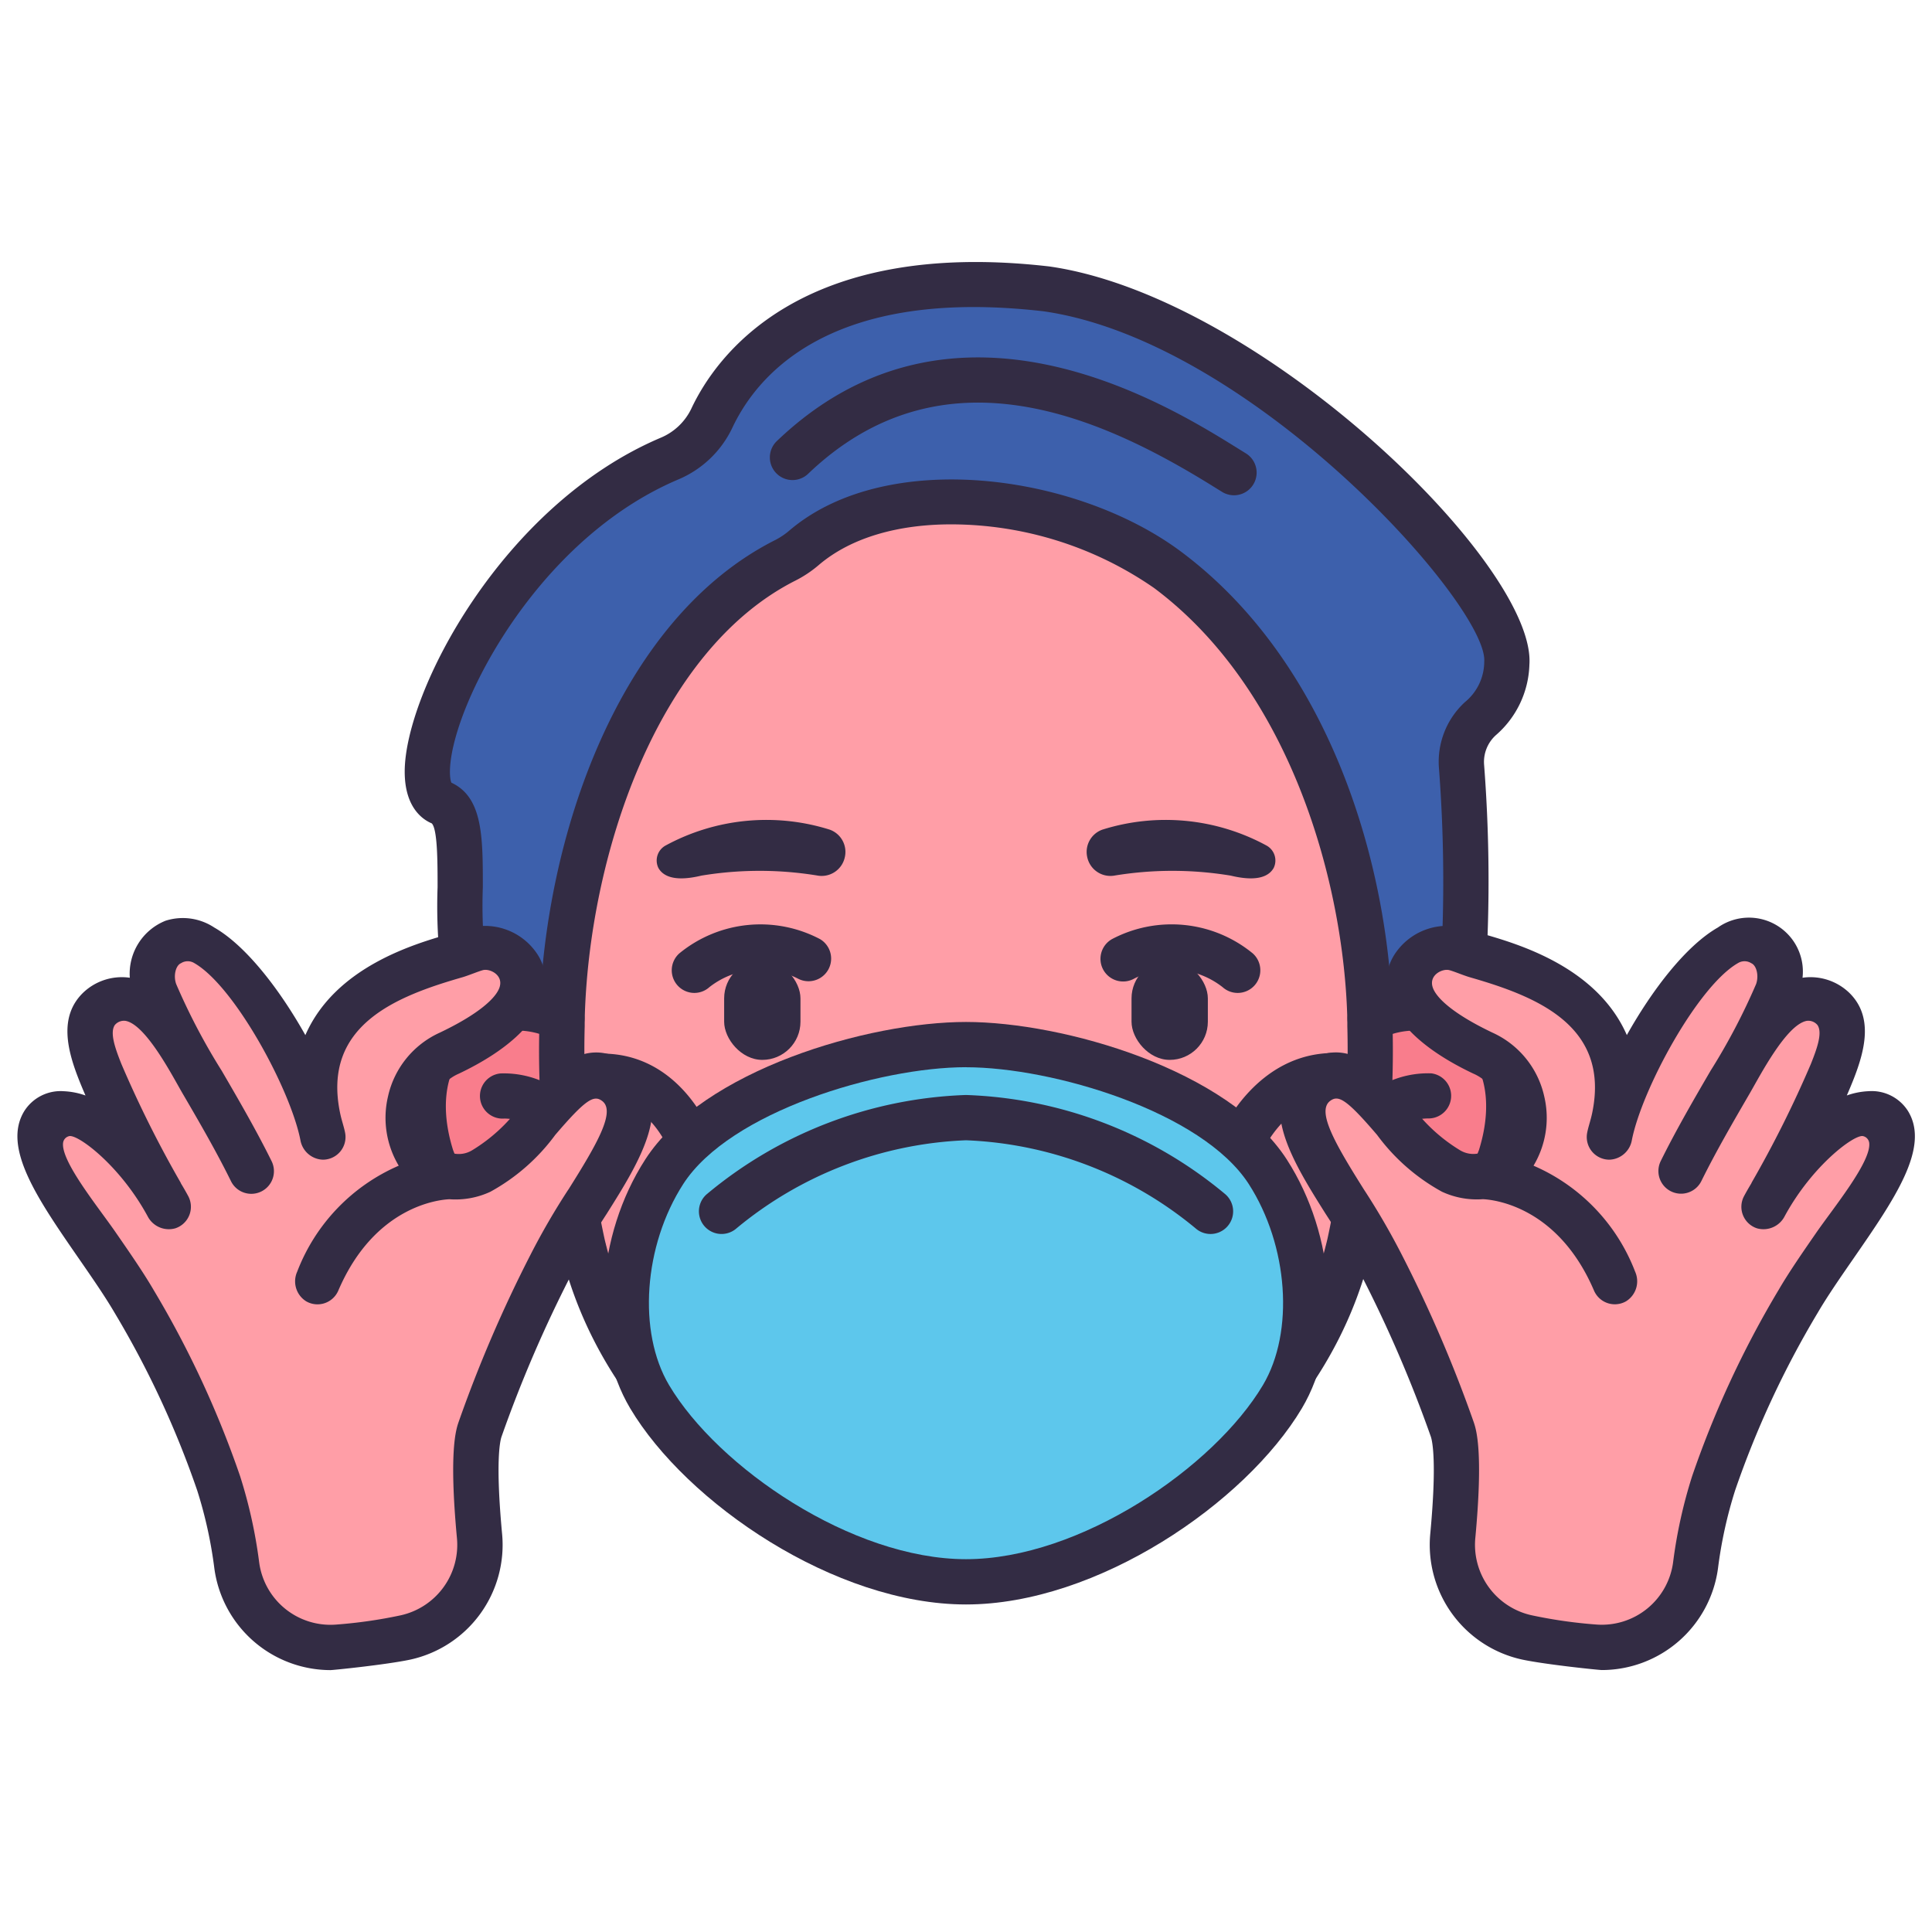 <?xml version="1.0" ?><svg data-name="Filled Outline" id="Filled_Outline" viewBox="0 0 128 128" xmlns="http://www.w3.org/2000/svg"><title/><path d="M69.353,19.144c-15.36-1.779-20.57,5.1-22.2,8.576a5.41,5.41,0,0,1-2.81,2.668C32.31,35.5,25.8,51.73,29.219,53.19c2.368,1.01.325,8.557,2.08,15.285l65.4-1a103.126,103.126,0,0,0,.126-16.706,3.891,3.891,0,0,1,1.247-3.154,4.932,4.932,0,0,0,1.755-3.687C100.19,38.735,83.32,21.141,69.353,19.144Z" style="fill:#3d60ac"/><path d="M31.3,67.475c-3.04,1.447-3.976,5.144-2.72,9.162,1.245,4,6.33,7.659,10.125,6.244L37.238,67.505A6.559,6.559,0,0,0,31.3,67.475Z" style="fill:#f97d8c"/><path d="M96.7,67.475a6.559,6.559,0,0,0-5.939.03L89.3,82.881c3.795,1.415,8.88-2.249,10.125-6.244C100.677,72.619,99.741,68.922,96.7,67.475Z" style="fill:#f97d8c"/><path d="M81.753,32.813a1.5,1.5,0,0,1-.782-.221l-.572-.354c-7.226-4.493-17.872-9.468-26.876-.831a1.5,1.5,0,0,1-2.076-2.165C63.168,18,77.33,26.8,81.983,29.69l.554.343a1.5,1.5,0,0,1-.784,2.78Z" style="fill:#332c44"/><path d="M90.762,67.505C90.5,56.98,86.3,44.443,77.362,37.758c-6.347-4.744-18.1-6.548-24.069-1.484a6.342,6.342,0,0,1-1.245.84C41.654,42.34,37.493,57.2,37.238,67.505A62.021,62.021,0,0,0,38.59,82.411c2.2,9.433,9.387,15.833,16.669,19.181a20.02,20.02,0,0,0,17.482,0c7.282-3.348,14.469-9.748,16.669-19.181A62.021,62.021,0,0,0,90.762,67.505Z" style="fill:#ff9ea7"/><path d="M83.9,56.014a13.989,13.989,0,0,0-10.869-1.047,1.566,1.566,0,0,0-1,1.815h0a1.57,1.57,0,0,0,1.751,1.236,23.7,23.7,0,0,1,7.759-.005c1.818.438,2.557.009,2.847-.515A1.131,1.131,0,0,0,83.9,56.014Z" style="fill:#332c44"/><rect height="6.604" rx="2.528" ry="2.528" style="fill:#332c44" width="5.056" x="74.967" y="63.616"/><path d="M82,65.784a1.491,1.491,0,0,1-1-.383,5.468,5.468,0,0,0-5.85-.57A1.5,1.5,0,0,1,73.67,62.22,8.471,8.471,0,0,1,83,63.166a1.5,1.5,0,0,1-1,2.618Z" style="fill:#332c44"/><path d="M44.105,56.014a13.989,13.989,0,0,1,10.869-1.047,1.566,1.566,0,0,1,1,1.815h0a1.57,1.57,0,0,1-1.751,1.236,23.7,23.7,0,0,0-7.759-.005c-1.818.438-2.557.009-2.847-.515A1.131,1.131,0,0,1,44.105,56.014Z" style="fill:#332c44"/><rect height="6.604" rx="2.528" ry="2.528" style="fill:#332c44" transform="translate(101.01 133.836) rotate(180)" width="5.056" x="47.977" y="63.616"/><path d="M46.005,65.784a1.5,1.5,0,0,1-1-2.618,8.473,8.473,0,0,1,9.326-.946,1.5,1.5,0,0,1-1.476,2.611A5.47,5.47,0,0,0,47,65.4,1.491,1.491,0,0,1,46.005,65.784Z" style="fill:#332c44"/><path d="M37.431,76.233a1.5,1.5,0,0,1-1.221-.626,3.419,3.419,0,0,0-2.787-1.5,1.5,1.5,0,0,1-.25-2.99,6.425,6.425,0,0,1,5.476,2.748,1.5,1.5,0,0,1-1.218,2.373Z" style="fill:#332c44"/><path d="M90.569,76.233a1.5,1.5,0,0,1-1.218-2.373,6.411,6.411,0,0,1,5.476-2.748A1.5,1.5,0,0,1,94.6,74.1a3.434,3.434,0,0,0-2.8,1.5A1.5,1.5,0,0,1,90.569,76.233Z" style="fill:#332c44"/><path d="M31.3,68.975a1.5,1.5,0,0,1-1.45-1.122,35.017,35.017,0,0,1-.859-9.073c0-1.619,0-3.836-.385-4.229-.653-.271-1.794-1.105-1.793-3.428,0-5.259,6.439-17.65,16.945-22.115a3.928,3.928,0,0,0,2.04-1.925c1.628-3.473,7.2-11.339,23.729-9.429,13.972,2,32.259,19.769,31.8,26.378a6.426,6.426,0,0,1-2.228,4.68,2.391,2.391,0,0,0-.775,1.938,100.526,100.526,0,0,1-.14,17.068,1.5,1.5,0,0,1-2.961-.487,98.722,98.722,0,0,0,.111-16.343,5.366,5.366,0,0,1,1.72-4.37,3.471,3.471,0,0,0,1.281-2.693c.255-3.679-15.356-21.218-29.192-23.2C55.1,19,50.192,24.773,48.512,28.357a6.933,6.933,0,0,1-3.582,3.412c-8.088,3.437-13.195,11.909-14.654,16.766-.612,2.037-.487,3.047-.371,3.319,2.087.968,2.085,3.6,2.084,6.927A32.6,32.6,0,0,0,32.75,67.1,1.5,1.5,0,0,1,31.3,68.975Z" style="fill:#332c44"/><path d="M36.933,84.688a8.821,8.821,0,0,1-3.862-.958,11.81,11.81,0,0,1-5.924-6.647c-1.536-4.913-.16-9.217,3.507-10.963a7.994,7.994,0,0,1,7.4.124,1.5,1.5,0,0,1-1.621,2.524,5.086,5.086,0,0,0-4.485.061c-2.238,1.066-3,3.955-1.932,7.36a8.8,8.8,0,0,0,4.382,4.848,4.873,4.873,0,0,0,3.787.439,1.5,1.5,0,0,1,1.049,2.81A6.54,6.54,0,0,1,36.933,84.688Z" style="fill:#332c44"/><path d="M91.067,84.688a6.544,6.544,0,0,1-2.3-.4,1.5,1.5,0,0,1,1.049-2.81,4.863,4.863,0,0,0,3.787-.439,8.8,8.8,0,0,0,4.382-4.847c1.065-3.406.306-6.3-1.932-7.361a5.086,5.086,0,0,0-4.485-.061,1.5,1.5,0,0,1-1.621-2.524,7.989,7.989,0,0,1,7.4-.124c3.667,1.746,5.043,6.05,3.507,10.964a11.811,11.811,0,0,1-5.924,6.646A8.821,8.821,0,0,1,91.067,84.688Z" style="fill:#332c44"/><path d="M63.979,105.1a22.237,22.237,0,0,1-9.384-2.164c-9.068-4.168-15.448-11.532-17.466-20.185a61.57,61.57,0,0,1-1.393-14.775l0-.477c.3-12.044,5.248-26.5,15.637-31.726h0a4.8,4.8,0,0,0,.948-.644c6.442-5.463,19.006-3.753,25.938,1.427,9.942,7.432,13.751,20.841,14,30.911l0,.509a61.57,61.57,0,0,1-1.393,14.775c-2.018,8.653-8.4,16.017-17.5,20.2A22.689,22.689,0,0,1,63.979,105.1ZM63.01,34.74c-3.379,0-6.548.814-8.746,2.678a7.767,7.767,0,0,1-1.541,1.036h0C43.494,43.094,39,56.785,38.738,67.542l0,.449A58.9,58.9,0,0,0,40.051,82.07c2.565,11,11.928,16.363,15.835,18.159a18.521,18.521,0,0,0,16.191.018c3.944-1.814,13.307-7.178,15.872-18.177a58.9,58.9,0,0,0,1.315-14.079l0-.481c-.221-8.905-3.7-21.754-12.8-28.551A23.661,23.661,0,0,0,63.01,34.74ZM52.049,37.114h0Z" style="fill:#332c44"/><path d="M45.709,77.13a1.5,1.5,0,0,1-1.4-.966c-.052-.131-1.356-3.36-4.412-3.36a1.5,1.5,0,0,1,0-3c5.14,0,7.132,5.076,7.214,5.292a1.5,1.5,0,0,1-1.4,2.034Z" style="fill:#332c44"/><path d="M82.289,77.126a1.5,1.5,0,0,1-1.371-2.1c.094-.215,2.369-5.263,7.457-5.263a1.5,1.5,0,0,1,0,3c-3.114,0-4.7,3.44-4.713,3.475A1.507,1.507,0,0,1,82.289,77.126Z" style="fill:#332c44"/><path d="M64,104.8c8.048,0,17.394-6.27,20.962-12.269,2.431-4.087,1.93-10.4-.968-14.9C80.457,72.145,69.933,69.208,64,69.208s-16.457,2.937-19.994,8.426c-2.9,4.5-3.4,10.813-.968,14.9C46.606,98.533,55.952,104.8,64,104.8Z" style="fill:#5dc7ec"/><path d="M80.2,81.755a1.5,1.5,0,0,1-.994-.378A25.377,25.377,0,0,0,64,75.546a25.377,25.377,0,0,0-15.2,5.831,1.5,1.5,0,0,1-1.99-2.245A28.272,28.272,0,0,1,64,72.546a28.272,28.272,0,0,1,17.193,6.586,1.5,1.5,0,0,1-1,2.623Z" style="fill:#332c44"/><path d="M64,106.3c-8.685,0-18.518-6.723-22.252-13-2.675-4.5-2.256-11.43,1-16.479C46.576,70.875,57.551,67.708,64,67.708s17.424,3.167,21.255,9.114c3.253,5.049,3.672,11.98,1,16.479C82.518,99.58,72.685,106.3,64,106.3Zm0-35.595c-5.74,0-15.644,2.944-18.733,7.739-2.626,4.077-3.031,9.8-.941,13.321C47.571,97.224,56.449,103.3,64,103.3s16.429-6.079,19.674-11.535c2.09-3.517,1.685-9.244-.941-13.321C79.644,73.652,69.74,70.708,64,70.708Z" style="fill:#332c44"/><path d="M87.219,71.6c3.067-2.277,5.391,4.233,8.914,5.748a3.2,3.2,0,0,0,4.1-.993,4.6,4.6,0,0,0-1.993-6.7c-4.04-1.894-5.562-4.13-4.586-5.635A2.707,2.707,0,0,1,96.832,63c2.461.818,11.289,2.279,10.125,10.865h0c1.5-4.684,6.641-12.512,9.581-11.464a2.5,2.5,0,0,1,1.223,3.234,18.009,18.009,0,0,1-1.084,2.339c1.171-1.7,3.553-2.372,4.779-1.213.854.806.771,2.023-.085,4.142a74.831,74.831,0,0,1-4.11,8.09c2.793-5.128,6.8-6.5,7.869-4.792,1.35,2.157-3.62,7.629-6,11.646a62.011,62.011,0,0,0-5.6,11.854,29.766,29.766,0,0,0-1.2,5.344,6.253,6.253,0,0,1-6.661,5.345,33.825,33.825,0,0,1-4.515-.635,6.2,6.2,0,0,1-4.905-6.653c.268-2.837.374-5.687-.031-6.9a84.951,84.951,0,0,0-4.691-10.738C89.112,78.587,84.3,73.766,87.219,71.6Z" style="fill:#ff9ea7"/><path d="M40.8,71.437c-3.064-2.28-5.39,4.233-8.914,5.749a3.2,3.2,0,0,1-4.1-.993,4.6,4.6,0,0,1,1.994-6.7c4.039-1.893,5.562-4.13,4.586-5.634a2.709,2.709,0,0,0-3.175-1.019c-2.46.819-11.289,2.28-10.124,10.866h0c-1.506-4.684-6.642-12.512-9.581-11.464a2.5,2.5,0,0,0-1.224,3.234,18.225,18.225,0,0,0,1.085,2.339c-1.171-1.7-3.553-2.372-4.78-1.214-.853.807-.771,2.023.085,4.143a74.813,74.813,0,0,0,4.111,8.09c-2.793-5.128-6.8-6.5-7.87-4.792-1.35,2.157,3.62,7.629,6,11.646a61.943,61.943,0,0,1,5.595,11.854,29.661,29.661,0,0,1,1.2,5.344,6.254,6.254,0,0,0,6.661,5.345,33.863,33.863,0,0,0,4.516-.635,6.2,6.2,0,0,0,4.905-6.653c-.268-2.837-.375-5.688.031-6.895a84.665,84.665,0,0,1,4.691-10.739C38.909,78.428,43.726,73.6,40.8,71.437Z" style="fill:#ff9ea7"/><path d="M41.7,70.548c-2.973-2.243-5.414.612-7.2,2.694a11.087,11.087,0,0,1-3.222,2.968,1.7,1.7,0,0,1-2.345-.586,3.171,3.171,0,0,1-.307-2.332,3.067,3.067,0,0,1,1.788-2.166c3.121-1.486,5.051-3.251,5.582-5.1a3.328,3.328,0,0,0-.377-2.782,4.158,4.158,0,0,0-4.919-1.648c-.239.08-.544.167-.895.269-2.344.674-7.59,2.186-9.574,6.715-1.684-3-3.918-5.917-6.034-7.128A3.77,3.77,0,0,0,10.971,61,3.782,3.782,0,0,0,8.6,64.779c-.012,0-.023,0-.035-.006a3.717,3.717,0,0,0-3.04.98C3.87,67.341,4.46,69.6,5.255,71.6c.124.313.263.642.409.979a4.956,4.956,0,0,0-1.438-.283,2.848,2.848,0,0,0-2.614,1.312c-1.484,2.41.88,5.827,3.618,9.784.887,1.282,1.725,2.493,2.368,3.592a62.285,62.285,0,0,1,5.467,11.761A28.988,28.988,0,0,1,14.2,103.9a7.779,7.779,0,0,0,7.694,6.749c.186,0,3.7-.359,5.281-.694a7.781,7.781,0,0,0,6.087-8.366c-.438-4.716-.14-6.087-.038-6.394a86.02,86.02,0,0,1,4.614-10.724A44.954,44.954,0,0,1,40.2,80.411C42.4,76.913,44.888,72.948,41.7,70.548Zm-4.048,8.266a47.039,47.039,0,0,0-2.516,4.338,88.473,88.473,0,0,0-4.766,11.1c-.156.472-.631,1.907-.1,7.614a4.781,4.781,0,0,1-3.723,5.153,31.772,31.772,0,0,1-4.312.616,4.764,4.764,0,0,1-5.065-4.131,32.245,32.245,0,0,0-1.261-5.7,65.177,65.177,0,0,0-5.724-12.327c-.7-1.2-1.611-2.514-2.491-3.786C6.534,80,4.016,76.938,4.181,75.706a.522.522,0,0,1,.407-.435c.567-.128,3.351,1.926,5.184,5.292a1.579,1.579,0,0,0,1.843.816,1.5,1.5,0,0,0,.855-2.135c-.154-.287-.316-.566-.482-.841-.011-.023-.017-.047-.03-.069a74.314,74.314,0,0,1-3.916-7.845c-.393-.989-.783-2.054-.439-2.572a.786.786,0,0,1,.715-.282c1.353.247,3.1,3.641,3.782,4.815,1.1,1.883,2.23,3.829,3.2,5.8a1.5,1.5,0,1,0,2.689-1.33c-1.019-2.062-2.231-4.144-3.3-5.98a41.827,41.827,0,0,1-3.017-5.745c-.2-.555-.028-1.234.318-1.379a.828.828,0,0,1,.883-.008c2.654,1.519,6.352,8.324,7.027,11.711a1.566,1.566,0,0,0,1.482,1.313,1.5,1.5,0,0,0,1.484-1.775c-.071-.382-.223-.8-.322-1.26-1.264-5.893,3.774-7.809,8.1-9.053.4-.117,1.084-.405,1.367-.473.437-.106,1.337.312,1.092,1.121-.213.7-1.35,1.778-3.971,3.026a6.084,6.084,0,0,0-3.425,4.223,6.179,6.179,0,0,0,.71,4.589,12.531,12.531,0,0,0-6.728,7.024,1.558,1.558,0,0,0,.6,1.964,1.5,1.5,0,0,0,2.124-.712c2.4-5.6,6.671-6.022,7.361-6.053a5.483,5.483,0,0,0,2.711-.494,13.223,13.223,0,0,0,4.3-3.766c2.042-2.387,2.566-2.66,3.11-2.25C40.811,73.631,39.544,75.811,37.656,78.814Z" style="fill:#332c44"/><path d="M126.408,73.606a2.847,2.847,0,0,0-2.613-1.312,4.95,4.95,0,0,0-1.438.283c.146-.337.284-.666.409-.979.794-2,1.384-4.257-.27-5.845a3.715,3.715,0,0,0-3.04-.98l-.034.006a3.573,3.573,0,0,0-5.607-3.331c-2.116,1.211-4.349,4.125-6.033,7.128-1.985-4.529-7.231-6.041-9.574-6.715-.352-.1-.656-.189-.9-.269a4.158,4.158,0,0,0-4.919,1.648,3.328,3.328,0,0,0-.377,2.782c.532,1.853,2.461,3.618,5.583,5.1a3.069,3.069,0,0,1,1.788,2.166,3.165,3.165,0,0,1-.308,2.332,1.7,1.7,0,0,1-2.345.586,11.073,11.073,0,0,1-3.221-2.968c-1.783-2.082-4.224-4.937-7.2-2.694-3.183,2.4-.69,6.365,1.509,9.863a44.954,44.954,0,0,1,2.359,4.056A86.043,86.043,0,0,1,94.8,95.191c.1.307.4,1.678-.038,6.394a7.78,7.78,0,0,0,6.087,8.366c1.581.335,5.094.694,5.281.694a7.779,7.779,0,0,0,7.693-6.749,29.076,29.076,0,0,1,1.133-5.153,62.23,62.23,0,0,1,5.468-11.761c.642-1.1,1.48-2.31,2.367-3.592C125.528,79.433,127.892,76.016,126.408,73.606Zm-6.085,8.077c-.88,1.272-1.791,2.588-2.49,3.786A65.248,65.248,0,0,0,112.108,97.8a32.16,32.16,0,0,0-1.26,5.7,4.765,4.765,0,0,1-5.066,4.131,31.758,31.758,0,0,1-4.311-.616,4.781,4.781,0,0,1-3.724-5.153c.53-5.707.056-7.142-.1-7.614a88.451,88.451,0,0,0-4.765-11.1,47.277,47.277,0,0,0-2.517-4.338c-1.888-3-3.154-5.183-2.241-5.871.545-.41,1.068-.137,3.11,2.25a13.223,13.223,0,0,0,4.3,3.766,5.485,5.485,0,0,0,2.711.494c.691.031,4.962.453,7.361,6.053a1.5,1.5,0,0,0,2.125.712,1.561,1.561,0,0,0,.6-1.964A12.535,12.535,0,0,0,101.6,77.23a6.179,6.179,0,0,0,.71-4.589,6.085,6.085,0,0,0-3.424-4.223c-2.622-1.248-3.758-2.323-3.972-3.026-.245-.809.655-1.227,1.092-1.121.284.068.964.356,1.368.473,4.323,1.244,9.361,3.16,8.1,9.053-.1.459-.25.878-.322,1.26a1.5,1.5,0,0,0,1.484,1.775,1.565,1.565,0,0,0,1.482-1.313c.676-3.387,4.373-10.192,7.027-11.711a.827.827,0,0,1,.883.008c.346.145.514.824.319,1.379a41.851,41.851,0,0,1-3.018,5.745c-1.07,1.836-2.282,3.918-3.3,5.98a1.5,1.5,0,0,0,2.69,1.33c.973-1.971,2.107-3.917,3.2-5.8.684-1.174,2.429-4.568,3.782-4.815a.788.788,0,0,1,.715.282c.344.518-.047,1.583-.44,2.572a74.118,74.118,0,0,1-3.916,7.845c-.012.022-.018.046-.03.069-.166.275-.328.554-.481.841a1.5,1.5,0,0,0,.854,2.135,1.58,1.58,0,0,0,1.844-.816c1.833-3.366,4.616-5.42,5.183-5.292a.523.523,0,0,1,.408.435C124.005,76.938,121.487,80,120.323,81.683Z" style="fill:#332c44"/></svg>